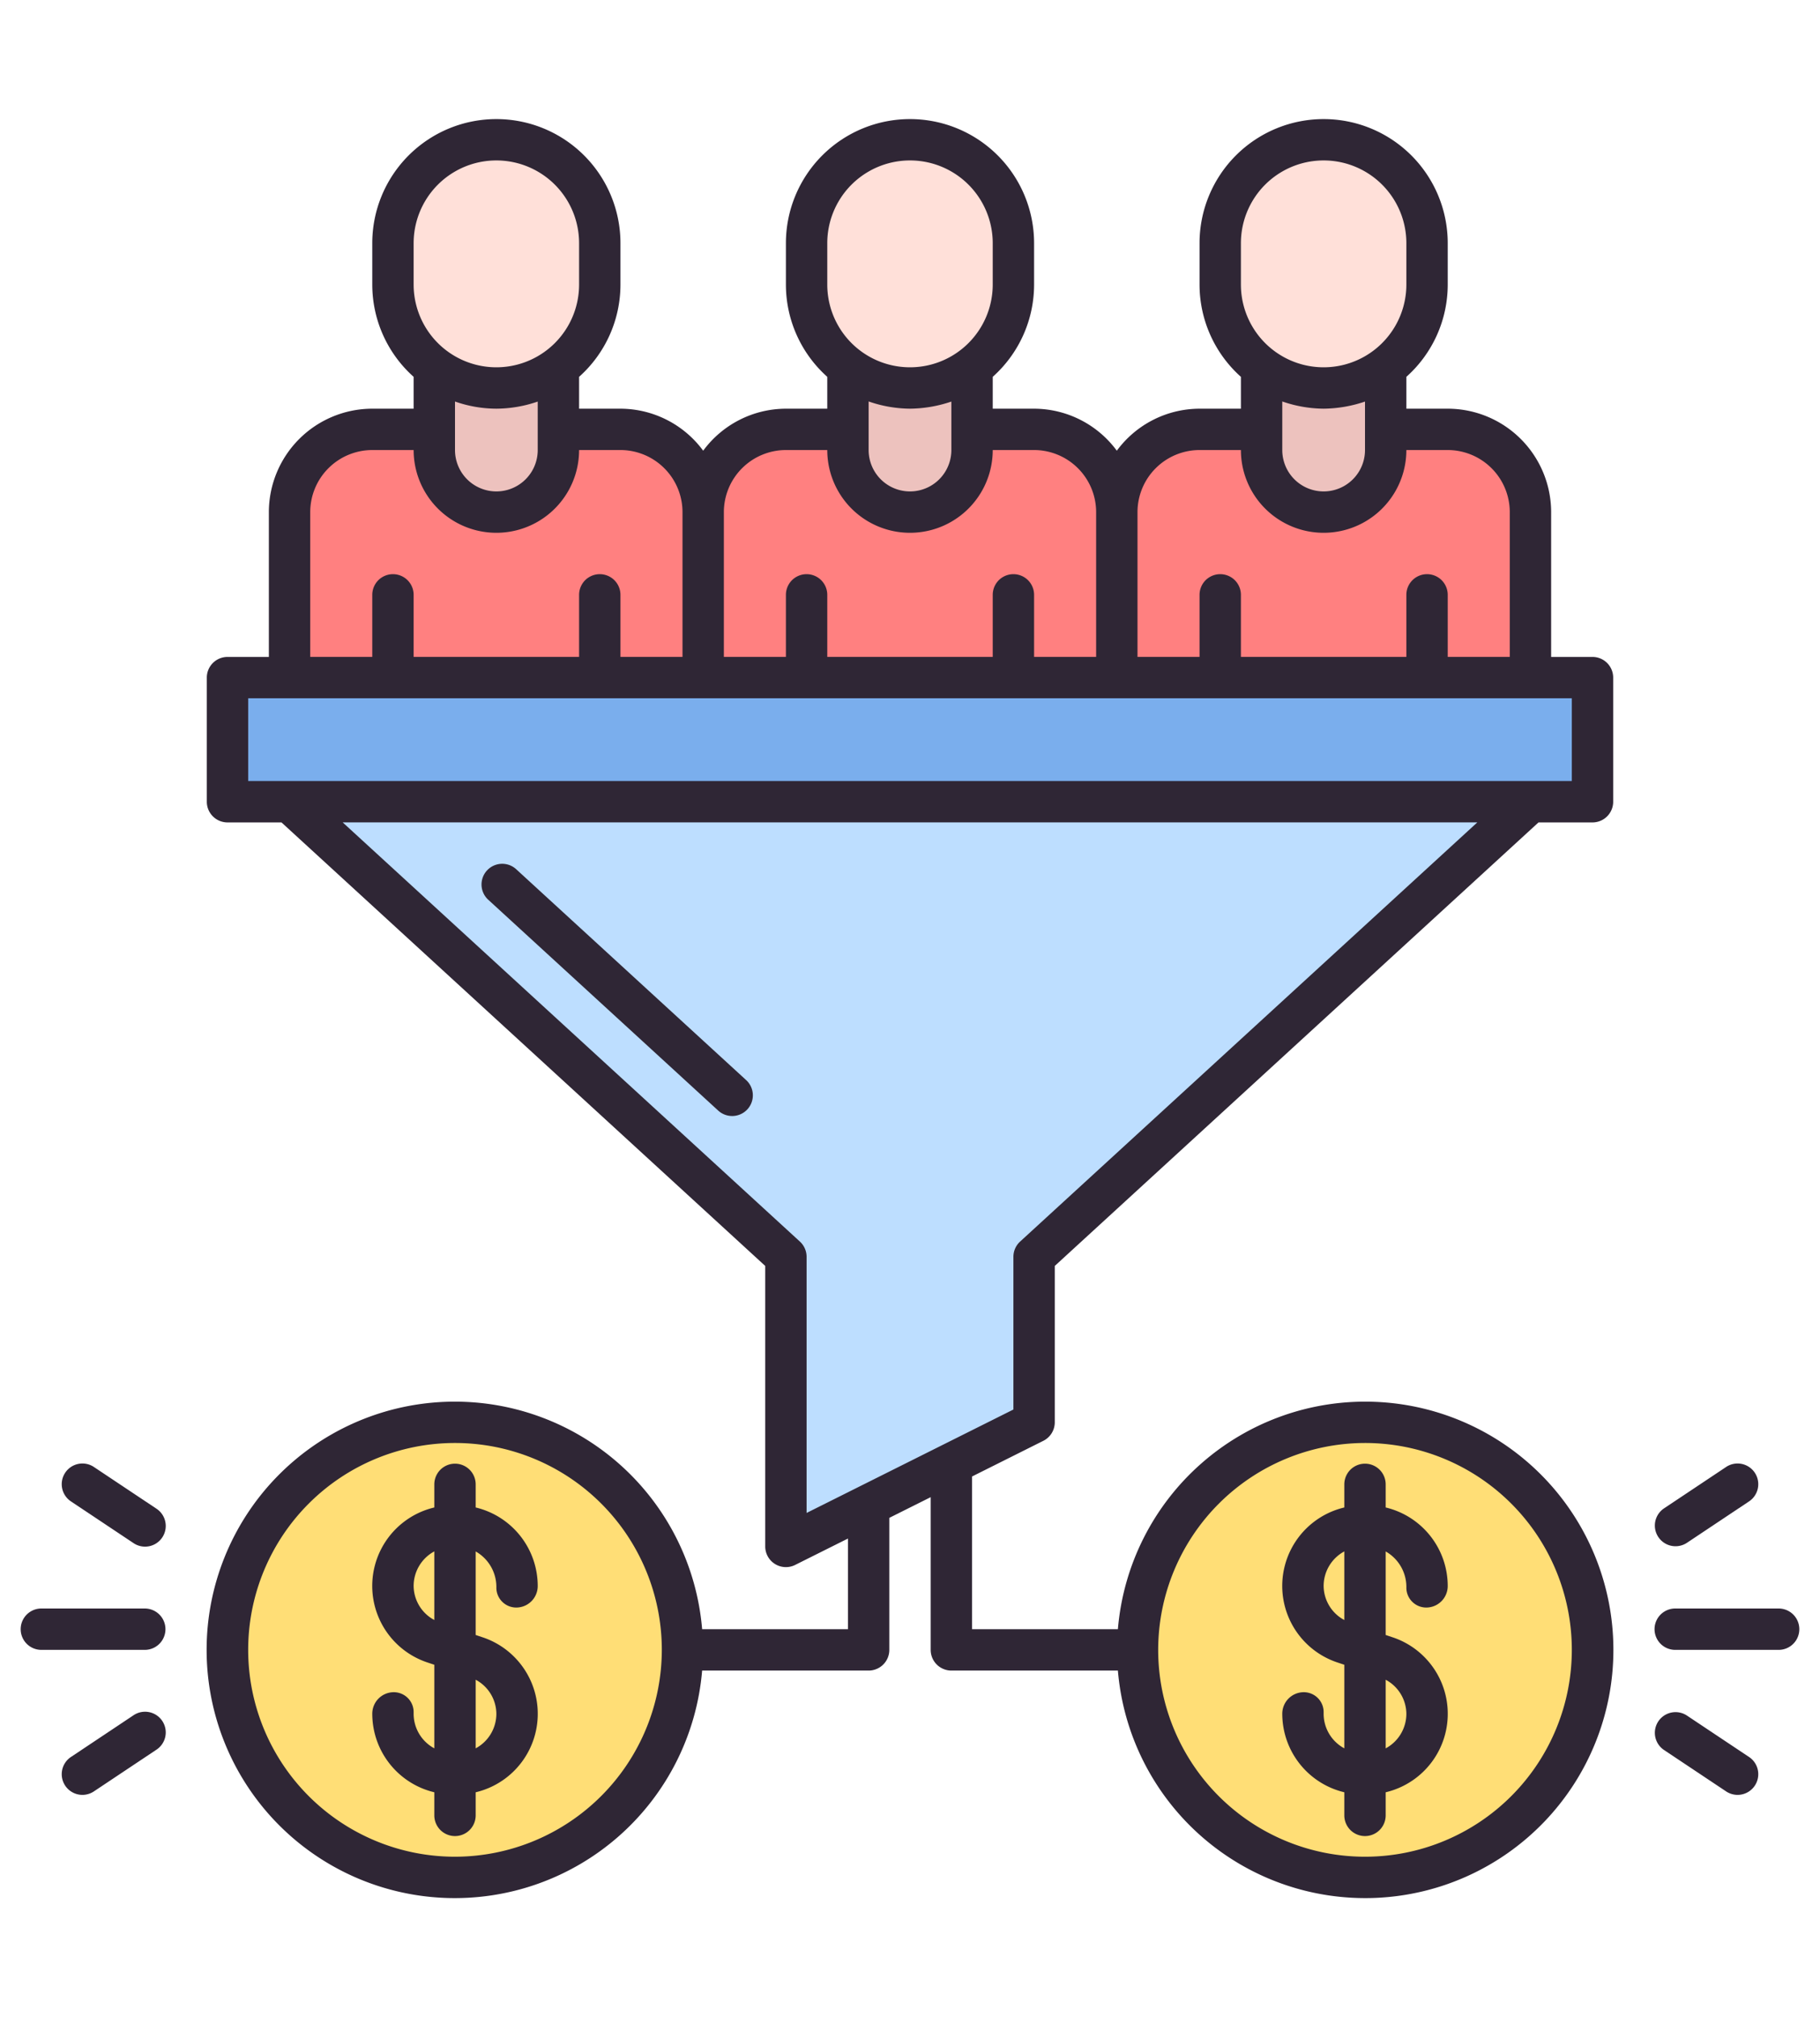 <svg height="41" viewBox="0 0 88 88" width="37" xmlns="http://www.w3.org/2000/svg"><g id="Funnel"><path d="m50 16h-12a4 4 0 0 0 -4 4v8h20v-8a4 4 0 0 0 -4-4z" fill="#ff8080"/><path d="m30 16h-12a4 4 0 0 0 -4 4v8h20v-8a4 4 0 0 0 -4-4z" fill="#ff8080"/><path d="m70 16h-12a4 4 0 0 0 -4 4v8h20v-8a4 4 0 0 0 -4-4z" fill="#ff8080"/><path d="m47 13v4a3 3 0 0 1 -6 0v-4a4.95 4.95 0 0 0 2.49.97c.01 0 .01.01.02 0a3.908 3.908 0 0 0 .49.03l.51-.03a4.95 4.95 0 0 0 2.49-.97z" fill="#edc2be"/><rect fill="#ffe0d9" height="12" rx="5" width="10" x="39" y="2"/><path d="m67 13v4a3 3 0 0 1 -6 0v-4a4.95 4.95 0 0 0 2.49.97c.01 0 .01.01.02 0a3.908 3.908 0 0 0 .49.03l.51-.03a4.95 4.95 0 0 0 2.49-.97z" fill="#edc2be"/><rect fill="#ffe0d9" height="12" rx="5" width="10" x="59" y="2"/><path d="m21 13v4a3 3 0 0 0 6 0v-4a4.95 4.95 0 0 1 -2.49.97c-.01 0-.01.01-.02 0a3.908 3.908 0 0 1 -.49.03l-.51-.03a4.95 4.95 0 0 1 -2.49-.97z" fill="#edc2be"/><rect fill="#ffe0d9" height="12" rx="5" transform="matrix(-1 0 0 -1 48 16)" width="10" x="19" y="2"/><path d="m38 56-24-22h60l-24 22v8l-11.997 5.999z" fill="#bddeff"/><circle cx="66" cy="75" fill="#ffde76" r="11"/><circle cx="22" cy="75" fill="#ffde76" r="11"/><path d="m11 28h66v6h-66z" fill="#7aaeed"/><g fill="#2f2635"><path d="m50.447 64.894a1 1 0 0 0 .553-.894v-7.56l23.389-21.44h2.611a1 1 0 0 0 1-1v-6a1 1 0 0 0 -1-1h-2v-7a5.006 5.006 0 0 0 -5-5h-2v-1.54a5.98 5.98 0 0 0 2-4.46v-2a6 6 0 0 0 -12 0v2a5.98 5.98 0 0 0 2 4.46v1.54h-2a4.981 4.981 0 0 0 -4 2.031 4.981 4.981 0 0 0 -4-2.031h-2v-1.54a5.98 5.98 0 0 0 2-4.46v-2a6 6 0 0 0 -12 0v2a5.98 5.98 0 0 0 2 4.46v1.54h-2a4.981 4.981 0 0 0 -4 2.031 4.981 4.981 0 0 0 -4-2.031h-2v-1.54a5.98 5.98 0 0 0 2-4.46v-2a6 6 0 0 0 -12 0v2a5.98 5.98 0 0 0 2 4.46v1.54h-2a5.006 5.006 0 0 0 -5 5v7h-2a1 1 0 0 0 -1 1v6a1 1 0 0 0 1 1h2.611l23.389 21.44v13.56a1 1 0 0 0 1.447.894l2.553-1.276v4.382h-7.051a12 12 0 1 0 0 2h8.051a1 1 0 0 0 1-1v-6.382l2-1v7.382a1 1 0 0 0 1 1h8.052a12 12 0 1 0 0-2h-7.051v-7.382zm-28.447 20.105a10 10 0 1 1 10-10 10.012 10.012 0 0 1 -10 10zm44-20a10 10 0 1 1 -10 10 10.012 10.012 0 0 1 10-10zm-6-58a4 4 0 0 1 8 0v2a4 4 0 0 1 -8 0zm6 7.656v2.344a2 2 0 0 1 -4 0v-2.349a6.216 6.216 0 0 0 2 .349 6.383 6.383 0 0 0 2-.344zm-11 5.344a3.003 3.003 0 0 1 3-3h2a4 4 0 0 0 8 0h2a3.003 3.003 0 0 1 3 3v7h-3v-3a1 1 0 0 0 -2 0v3h-8v-3a1 1 0 0 0 -2 0v3h-3zm-15-13a4 4 0 0 1 8 0v2a4 4 0 0 1 -8 0zm6 7.656v2.344a2 2 0 0 1 -4 0v-2.349a6.216 6.216 0 0 0 2 .349 6.362 6.362 0 0 0 2-.344zm-11 5.344a3.003 3.003 0 0 1 3-3h2a4 4 0 0 0 8 0h2a3.003 3.003 0 0 1 3 3v7h-3v-3a1 1 0 0 0 -2 0v3h-8v-3a1 1 0 0 0 -2 0v3h-3zm-15-13a4 4 0 0 1 8 0v2a4 4 0 0 1 -8 0zm6 7.656v2.344a2 2 0 0 1 -4 0v-2.346a6.08 6.08 0 0 0 2 .346 6.189 6.189 0 0 0 2-.344zm-11 5.344a3.003 3.003 0 0 1 3-3h2a4 4 0 0 0 8 0h2a3.003 3.003 0 0 1 3 3v7h-3v-3a1 1 0 0 0 -2 0v3h-8v-3a1 1 0 0 0 -2 0v3h-3zm-3 13v-4h64v4zm27 35.382v-12.382a.999.999 0 0 0 -.324-.737l-22.106-20.263h54.86l-22.106 20.263a.999.999 0 0 0 -.324.737v7.382z"/><path d="m23.607 38.737 11.102 10.177a1 1 0 1 0 1.351-1.474l-11.101-10.177a1 1 0 0 0 -1.352 1.475z"/><path d="m63 77.047a1.041 1.041 0 0 0 -1 1.048 3.905 3.905 0 0 0 3 3.789v1.117a1 1 0 0 0 2 0v-1.117a3.898 3.898 0 0 0 .329-7.494l-.329-.11v-4.038a1.976 1.976 0 0 1 1 1.758.961.961 0 0 0 1 .953 1.041 1.041 0 0 0 1-1.048 3.905 3.905 0 0 0 -3-3.789v-1.117a1 1 0 0 0 -2 0v1.117a3.898 3.898 0 0 0 -.329 7.494l.329.11v4.04a1.899 1.899 0 0 1 -1-1.666v-.094a.961.961 0 0 0 -1-.953zm5 1.048a1.899 1.899 0 0 1 -1 1.666v-3.317a1.886 1.886 0 0 1 1 1.651zm-4-6.189a1.899 1.899 0 0 1 1-1.666v3.317a1.886 1.886 0 0 1 -1-1.651z"/><path d="m24 72a.961.961 0 0 0 1 .953 1.041 1.041 0 0 0 1-1.048 3.905 3.905 0 0 0 -3-3.789v-1.117a1 1 0 0 0 -2 0v1.117a3.898 3.898 0 0 0 -.329 7.494l.329.11v4.04a1.899 1.899 0 0 1 -1-1.666v-.094a.961.961 0 0 0 -1-.953 1.041 1.041 0 0 0 -1 1.048 3.905 3.905 0 0 0 3 3.789v1.117a1 1 0 0 0 2 0v-1.117a3.898 3.898 0 0 0 .329-7.494l-.329-.11v-4.038a1.976 1.976 0 0 1 1 1.758zm-4-.095a1.899 1.899 0 0 1 1-1.666v3.317a1.886 1.886 0 0 1 -1-1.651zm4 6.189a1.899 1.899 0 0 1 -1 1.666v-3.317a1.886 1.886 0 0 1 1 1.651z"/><path d="m86 73h-5a1 1 0 0 0 0 2h5a1 1 0 0 0 0-2z"/><path d="m81.555 69.832 3-2a1 1 0 1 0 -1.109-1.664l-3 2a1 1 0 0 0 1.109 1.664z"/><path d="m81.555 78.168a1 1 0 0 0 -1.109 1.664l3 2a1 1 0 1 0 1.109-1.664z"/><path d="m7 73h-5a1 1 0 0 0 0 2h5a1 1 0 0 0 0-2z"/><path d="m6.445 69.832a1 1 0 1 0 1.109-1.664l-3-2a1 1 0 1 0 -1.109 1.664z"/><path d="m6.445 78.168-3 2a1 1 0 1 0 1.109 1.664l3-2a1 1 0 1 0 -1.109-1.664z"/></g></g></svg>